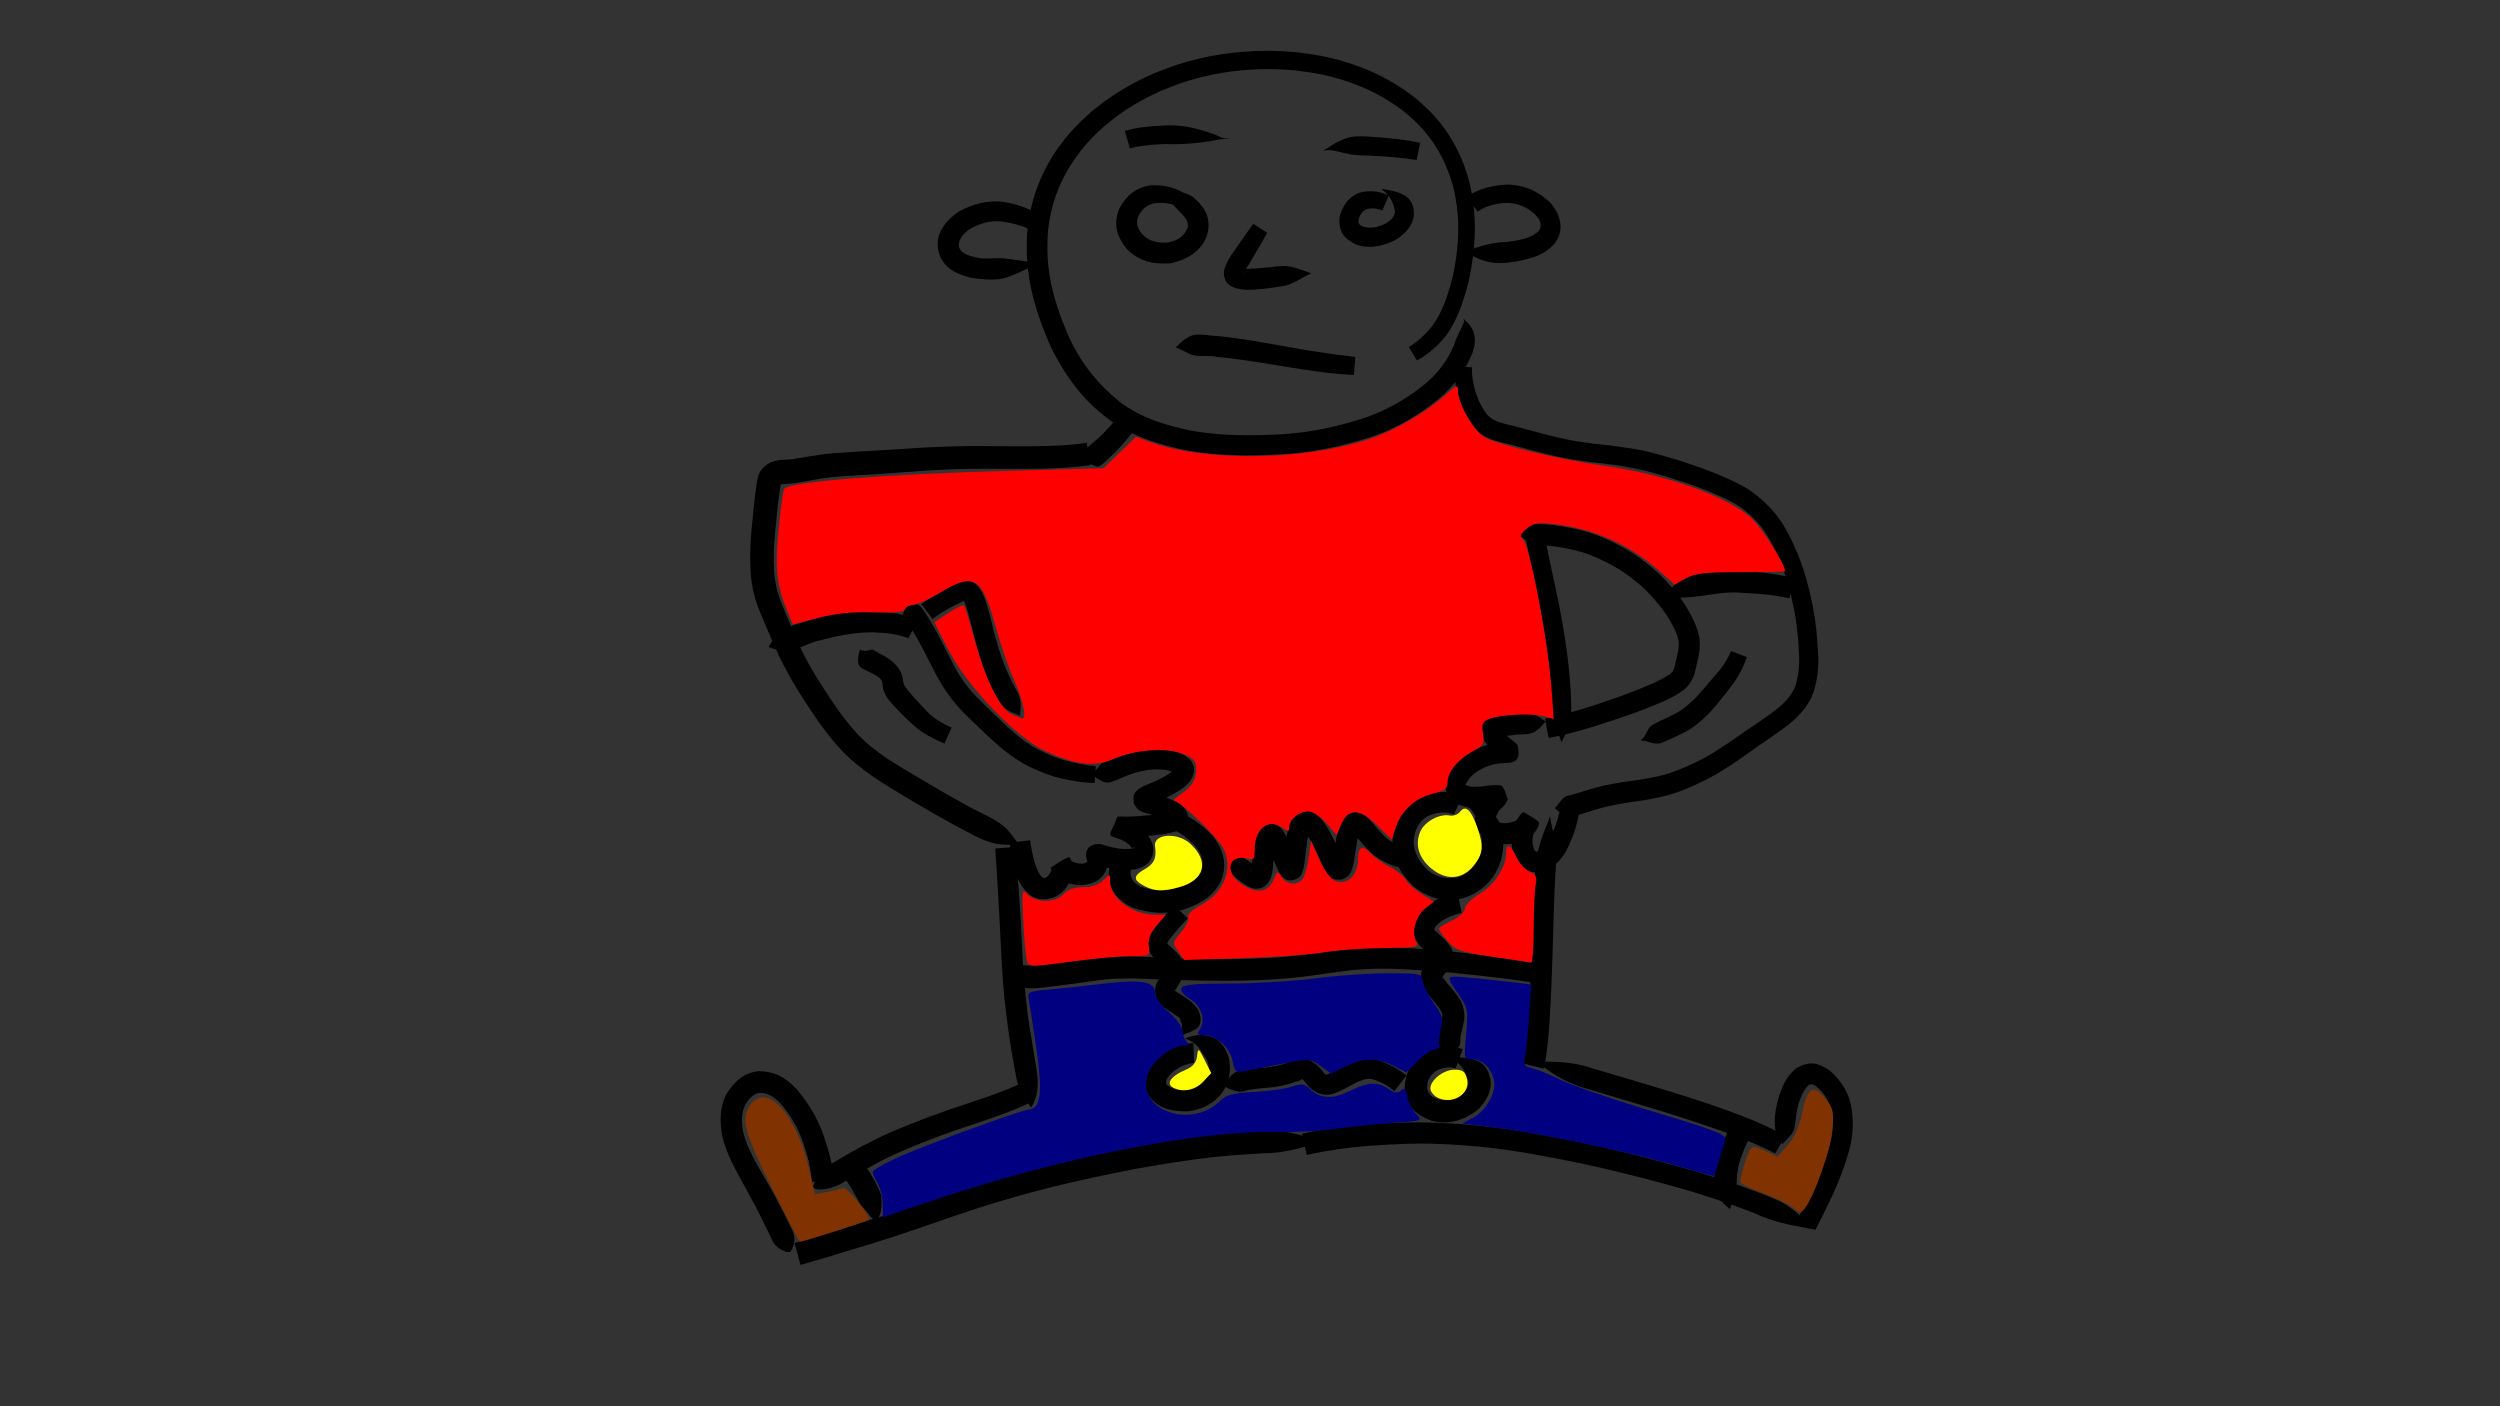 <?xml version="1.0" encoding="UTF-8" standalone="no"?>
<!-- Created with Inkscape (http://www.inkscape.org/) -->

<svg
   xmlns:dc="http://purl.org/dc/elements/1.1/"
   xmlns:cc="http://creativecommons.org/ns#"
   xmlns:rdf="http://www.w3.org/1999/02/22-rdf-syntax-ns#"
   xmlns:svg="http://www.w3.org/2000/svg"
   xmlns="http://www.w3.org/2000/svg"
   xmlns:sodipodi="http://sodipodi.sourceforge.net/DTD/sodipodi-0.dtd"
   xmlns:inkscape="http://www.inkscape.org/namespaces/inkscape"
   width="1920"
   height="1080"
   viewBox="0 0 508 285.75"
   version="1.1"
   id="svg8"
   inkscape:version="0.92.2 2405546, 2018-03-11"
   sodipodi:docname="pull_apart-2.svg">
  <rect x="0" y="0" width="508" height="285.75" fill="#333333" stroke="none"/>
  <defs
     id="defs2" />
  <sodipodi:namedview
     id="base"
     pagecolor="#ffffff"
     bordercolor="#666666"
     borderopacity="1.0"
     inkscape:pageopacity="0.0"
     inkscape:pageshadow="2"
     inkscape:zoom="0.37871094"
     inkscape:cx="1005.9729"
     inkscape:cy="520.65739"
     inkscape:document-units="mm"
     inkscape:current-layer="layer1"
     showgrid="false"
     units="px"
     inkscape:window-width="1348"
     inkscape:window-height="730"
     inkscape:window-x="5"
     inkscape:window-y="25"
     inkscape:window-maximized="0" />
  <g
     inkscape:label="Layer 1"
     inkscape:groupmode="layer"
     id="layer1"
     transform="translate(0,-11.25)">
    <path
       id="path217"
       transform="matrix(0.265,0,0,0.265,0,11.25)"
       style="fill:#000000;stroke-width:5.435;stroke-linejoin:miter;stroke-miterlimit:4;stroke-dasharray:none"
       d="m 971.715,38.973 c -23.397,-0.026 -46.709,3.442 -69.086,10.645 -5.748,1.85 -11.325,4.193 -16.988,6.289 -25.335,10.978 -48.614,26.475 -66.613,47.602 -3.201,3.757 -6.02,7.823 -9.029,11.734 -12.923,19.201 -20.738,41.055 -22.398,64.172 -0.315,4.395 -0.188,8.81 -0.283,13.215 0.438,25.857 8.175,50.327 18.586,73.723 8.511,17.194 19.349,33.349 33.549,46.383 2.71,2.488 5.637,4.728 8.455,7.092 18.314,14.244 40.077,21.02 62.447,25.637 24.091,4.246 48.588,4.238 72.922,2.836 23.524,-1.326 46.489,-6.257 68.832,-13.527 18.995,-6.383 35.998,-16.643 51.469,-29.205 11.421,-9.695 20.048,-21.558 25.652,-35.385 3.168,-8.824 2.047,-18.294 -5.594,-24.262 -0.386,-0.476 -0.772,-0.952 -1.158,-1.428 l -0.355,0.229 c 0.242,0.497 0.484,0.994 0.727,1.49 -2.215,6.266 -6.092,11.693 -7.803,18.162 -4.716,11.371 -11.899,21.173 -21.303,29.195 -13.878,11.497 -29.352,20.614 -46.447,26.535 -21.032,6.963 -42.678,11.64 -64.855,12.92 -23.019,1.189 -46.172,1.336 -68.949,-2.787 -19.817,-4.077 -39.213,-9.971 -55.467,-22.555 -16.644,-13.756 -28.337,-28.166 -37.682,-47.795 -9.577,-21.237 -16.665,-43.445 -17.197,-66.963 0.059,-3.898 -0.061,-7.804 0.178,-11.695 1.247,-20.336 7.788,-39.703 18.99,-56.711 2.622,-3.565 5.057,-7.275 7.865,-10.695 16.144,-19.661 37.416,-34.16 60.555,-44.369 5.257,-2.008 10.431,-4.246 15.771,-6.021 27.857,-9.26 57.378,-12.165 86.557,-9.471 5.623,0.82 11.285,1.403 16.867,2.461 24.937,4.728 48.634,14.594 68.473,30.566 3.208,2.97 6.588,5.763 9.623,8.91 13.914,14.429 23.066,32.438 27.33,51.951 0.62,3.707 1.41,7.388 1.857,11.119 2.094,17.443 0.608,35.149 -3.092,52.262 -3.46,13.63 -7.475,27.356 -15.979,38.812 -5.055,6.346 -10.884,11.821 -17.867,16.033 l 6.211,10.316 c 8.469,-4.503 15.444,-10.853 21.627,-18.092 9.736,-12.968 14.54,-28.44 18.387,-43.967 3,-14.509 4.781,-29.375 4.322,-44.217 -0.329,-10.636 -1.12,-13.74 -2.709,-24.289 -4.529,-21.933 -14.469,-42.162 -29.822,-58.572 -3.342,-3.572 -7.083,-6.75 -10.625,-10.125 -21.457,-17.781 -47.225,-28.881 -74.477,-34.252 -5.979,-1.178 -12.052,-1.816 -18.078,-2.725 -7.786,-0.777 -15.596,-1.173 -23.395,-1.182 z" />
    <path
       style="fill:#000000;stroke-width:1.438;stroke-linejoin:miter;stroke-miterlimit:4;stroke-dasharray:none"
       id="path219"
       d="m 298.051,51.23 c 2.468,-1.695 5.299,-2.328 8.24,-2.48 3.5,0.064 6.189,1.333 8.725,3.662 1.63,1.891 2.692,4.362 1.725,6.844 -0.193,0.495 -0.518,0.929 -0.777,1.393 -2.313,2.743 -5.755,3.429 -9.137,3.907 -3.23,0.447 -5.479,-0.054 -8.254,-1.683 -0.235,-0.16 -0.47,-0.32 -0.705,-0.48 0,0 0.016,-0.111 0.016,-0.111 v 0 c 0.259,-0.09 0.518,-0.18 0.778,-0.27 2.46,-0.885 4.957,-1.553 7.586,-1.607 2.15,-0.297 4.463,-0.599 6.21,-2.002 0.986,-1.008 0.654,-2.139 -0.165,-3.198 -1.563,-1.679 -3.552,-2.614 -5.862,-2.73 -2.204,0.039 -4.335,0.504 -6.182,1.771 0,0 -2.196,-3.017 -2.196,-3.017 z"
       inkscape:connector-curvature="0" />
    <path
       style="fill:#000000;stroke-width:1.438;stroke-linejoin:miter;stroke-miterlimit:4;stroke-dasharray:none"
       id="path221"
       d="m 209.278,57.873 c -1.884,-0.863 -3.849,-1.393 -5.899,-1.641 -2.328,-0.19 -4.471,0.456 -6.447,1.638 -1.2,0.889 -2.348,2.092 -2.046,3.684 0.571,1.312 2.08,1.658 3.338,1.986 1.776,0.457 3.602,0.099 5.394,0.172 0.34,0.014 2.675,0.332 3.011,0.377 1.317,0.163 2.616,0.422 3.911,0.705 0,0 0.015,0.111 0.015,0.111 v 0 c -1.177,0.616 -2.357,1.227 -3.574,1.763 -0.791,0.327 -2.226,0.959 -3.058,1.139 -2.215,0.48 -4.585,0.188 -6.79,-0.146 -3.35,-0.894 -5.86,-2.254 -6.568,-5.925 0.001,-0.505 -0.059,-1.014 0.003,-1.515 0.325,-2.618 2.212,-4.604 4.304,-6.011 2.828,-1.525 5.845,-2.342 9.083,-1.923 2.431,0.403 4.772,1.14 6.898,2.416 0,0 -1.575,3.168 -1.575,3.168 z"
       inkscape:connector-curvature="0" />
    <path
       style="fill:#000000;stroke-width:1.438;stroke-linejoin:miter;stroke-miterlimit:4;stroke-dasharray:none"
       id="path253"
       d="m 230.667,98.494 c -1.101,1.298 -2.162,2.632 -3.318,3.882 -0.722,0.804 -1.504,1.55 -2.313,2.265 -0.63,0.508 -1.135,1.274 -1.965,1.406 -0.712,-0.011 -1.31,-0.513 -1.99,-0.608 0,0 -0.104,-0.041 -0.104,-0.041 v 0 c -0.375,-0.703 -0.614,-1.418 -0.613,-2.229 0.248,-0.859 1.055,-1.325 1.688,-1.911 0.704,-0.62 1.424,-1.224 2.089,-1.888 1.123,-1.18 2.219,-2.386 3.257,-3.642 0,0 3.269,2.766 3.269,2.766 z"
       inkscape:connector-curvature="0" />
    <path
       style="fill:#000000;stroke-width:1.438;stroke-linejoin:miter;stroke-miterlimit:4;stroke-dasharray:none"
       id="path277"
       d="m 221.587,105.749 c -2.942,0.463 -5.92,0.597 -8.891,0.708 -4.269,0.099 -8.539,0.036 -12.808,0.042 -4.071,-0.041 -8.14,0.15 -12.201,0.412 -3.296,0.223 -6.59,0.483 -9.886,0.713 -2.64,0.158 -5.281,0.281 -7.916,0.509 -1.633,0.13 -3.25,0.385 -4.859,0.68 -1.016,0.191 -2.025,0.416 -3.051,0.545 -0.82,0.108 -1.645,0.184 -2.47,0.226 -0.338,0.007 -0.678,0.053 -0.999,0.142 0.004,0.015 0.04,0.011 -0.011,0.074 0.264,-0.323 0.119,0.021 0.083,0.269 -0.125,0.845 -0.244,1.69 -0.359,2.536 -0.147,1.068 -0.25,2.142 -0.353,3.216 -0.111,1.216 -0.242,2.431 -0.363,3.646 -0.115,1.229 -0.209,2.46 -0.252,3.694 -0.049,1.347 -0.033,2.694 0.036,4.04 0.064,1.33 0.314,2.636 0.607,3.932 0.38,1.44 0.968,2.811 1.515,4.192 0.809,1.932 1.601,3.871 2.441,5.79 0.901,2.089 1.938,4.117 3.08,6.083 1.243,2.154 2.607,4.234 3.984,6.304 1.508,2.292 3.167,4.472 4.982,6.528 1.835,2.065 4.02,3.746 6.292,5.295 2.484,1.636 5.064,3.122 7.617,4.645 2.773,1.66 5.583,3.256 8.418,4.809 2.521,1.498 5.368,2.464 7.671,4.297 1.486,1.187 2.303,2.983 3.684,4.241 0,0 -0.06,0.094 -0.06,0.094 v 0 c -1.681,-0.693 -3.596,-0.378 -5.367,-0.755 -2.94,-0.698 -5.516,-2.393 -8.193,-3.743 -2.883,-1.581 -5.745,-3.202 -8.57,-4.885 -2.65,-1.576 -5.295,-3.162 -7.862,-4.87 -2.55,-1.8 -5.019,-3.725 -7.099,-6.071 -1.949,-2.213 -3.745,-4.551 -5.353,-7.025 -1.443,-2.158 -2.87,-4.329 -4.17,-6.577 -1.184,-2.126 -2.356,-4.261 -3.299,-6.508 -0.857,-1.947 -1.737,-3.885 -2.544,-5.853 -0.685,-1.59 -1.344,-3.198 -1.778,-4.877 -0.399,-1.573 -0.67,-3.176 -0.756,-4.8 -0.076,-1.482 -0.115,-2.966 -0.069,-4.45 0.045,-1.338 0.101,-2.674 0.246,-4.006 0.119,-1.209 0.249,-2.416 0.357,-3.626 0.107,-1.135 0.213,-2.271 0.364,-3.401 0.114,-0.869 0.231,-1.738 0.353,-2.606 0.152,-1.016 0.369,-2.017 1.07,-2.813 0.597,-0.646 1.273,-1.205 2.123,-1.483 0.749,-0.229 1.51,-0.383 2.298,-0.391 0.667,-0.03 1.335,-0.053 1.997,-0.151 0.971,-0.166 1.945,-0.311 2.913,-0.495 1.761,-0.302 3.533,-0.543 5.314,-0.689 2.67,-0.208 5.343,-0.358 8.017,-0.497 3.307,-0.173 6.608,-0.441 9.913,-0.633 4.158,-0.201 8.318,-0.36 12.482,-0.318 4.21,0.035 8.422,0.089 12.632,-0.012 2.77,-0.089 5.548,-0.214 8.288,-0.656 0,0 0.763,4.528 0.763,4.528 z"
       inkscape:connector-curvature="0" />
    <path
       style="fill:#000000;stroke-width:1.438;stroke-linejoin:miter;stroke-miterlimit:4;stroke-dasharray:none"
       id="path279"
       d="m 209.326,181.989 c 0.226,1.773 0.593,3.521 1.142,5.222 0.354,0.858 0.692,1.906 1.523,2.425 0.314,0.135 0.533,-0.068 0.785,-0.238 0.486,-0.411 0.798,-0.966 0.939,-1.582 -0.019,-0.651 -0.08,0.964 0.395,0.835 1.313,-0.357 2.486,-1.106 3.729,-1.659 -0.301,-1.185 -0.171,-0.643 0.94,-0.354 0.668,0.108 1.538,0.261 2.086,-0.249 0.113,-0.156 0.072,-0.296 -0.033,-0.435 -0.647,-2.19 0.876,-3.529 3.086,-3.121 1.266,0.459 2.575,0.735 3.908,0.905 0.129,0.058 3.108,0.112 2.738,-0.378 -0.715,0.466 -0.365,0.278 -1.158,-0.489 -0.805,-0.708 -1.793,-1.115 -2.802,-1.432 -1.797,-0.514 -0.883,-0.592 0.444,-4.252 0.021,-0.058 1.577,0.008 1.661,0.008 1.76,-0.007 3.513,-0.157 5.263,-0.33 1.311,-0.251 2.805,-0.156 4.025,-0.771 -0.688,0.224 -0.759,1.008 -0.673,1.681 0.01,0.077 0.099,0.148 0.072,0.22 -0.016,0.045 -0.088,-0.037 -0.132,-0.056 -1.002,-0.539 -2.107,-0.838 -3.197,-1.137 -0.99,-0.304 -2.261,-0.452 -2.997,-1.273 -0.261,-0.291 -0.445,-0.642 -0.667,-0.963 -0.011,-0.54 -0.162,-1.096 -0.032,-1.621 0.368,-1.489 2.319,-2.075 3.535,-2.596 1.479,-0.63 2.936,-1.312 4.226,-2.281 1.071,-0.887 0.392,-1.111 0.468,-0.083 -0.005,0.036 0.02,0.1 -0.015,0.108 -0.259,0.056 -1.064,-0.288 -1.298,-0.327 -0.728,-0.121 -0.899,-0.113 -1.653,-0.162 -1.809,-0.106 -3.577,0.276 -5.305,0.765 -1.297,0.406 -2.518,1.006 -3.775,1.513 -1.738,0.691 -2.238,0.384 -3.762,-0.55 -0.689,-0.498 -0.35,-0.282 -1.011,-0.659 0,0 -0.006,-0.112 -0.006,-0.112 v 0 c 0.602,-0.439 0.305,-0.187 0.877,-0.768 0.359,-0.379 0.813,-1.067 1.158,-1.381 0.299,-0.272 0.849,-0.248 1.179,-0.465 1.403,-0.548 2.771,-1.196 4.233,-1.581 2.197,-0.595 4.45,-0.941 6.734,-0.806 2.242,0.204 4.547,0.516 6.086,2.335 0.172,0.378 0.418,0.731 0.515,1.135 0.426,1.775 -0.796,3.237 -2.07,4.262 -1.533,1.098 -3.188,1.988 -4.927,2.719 -0.483,0.231 -0.973,0.538 -1.468,0.74 -0.23,0.093 0.272,-0.439 0.289,-0.687 0.028,-0.4 -0.101,-0.796 -0.152,-1.193 -0.395,-0.448 -0.58,-0.698 -0.632,-0.625 -0.073,0.103 1.52,0.562 1.577,0.573 1.561,0.438 3.142,0.891 4.528,1.76 2.179,1.699 2.522,3.883 -0.117,5.375 -1.671,0.635 -3.432,0.868 -5.206,1.04 -1.868,0.185 -3.739,0.346 -5.617,0.384 -1.57,0.035 0.098,-5.3e-4 -1.212,0.023 -0.106,0.002 -0.322,0.113 -0.317,0.007 0.182,-4.557 -0.57,-4.409 0.728,-3.948 1.619,0.583 3.174,1.35 4.437,2.545 1.84,1.991 2.833,4.052 1.011,6.49 -0.305,0.243 -0.583,0.525 -0.915,0.73 -1.542,0.953 -3.483,0.872 -5.212,0.743 -1.491,-0.192 -2.971,-0.46 -4.402,-0.932 0.635,-0.011 0.99,0.008 1.664,-0.721 0.336,-0.364 0.353,-0.928 0.48,-1.407 0.02,-0.076 -0.056,-0.308 -0.047,-0.23 0.031,0.272 0.145,0.532 0.149,0.809 0.102,1.855 -0.423,3.45 -1.972,4.593 -1.734,1 -3.577,1.274 -5.537,0.777 -1.851,-0.525 -3.562,-1.271 -4.14,-3.275 1.221,-0.714 2.323,-1.691 3.664,-2.141 0.288,-0.097 0.399,0.463 0.547,0.728 0.498,0.891 0.408,1.94 0.196,2.892 -0.566,1.745 -1.496,3.268 -3.108,4.238 -1.918,0.923 -3.875,1.037 -5.657,-0.292 -1.358,-1.258 -2.285,-2.763 -2.78,-4.56 -0.547,-1.939 -0.929,-3.918 -1.167,-5.919 0,0 4.156,-0.541 4.156,-0.541 z"
       inkscape:connector-curvature="0" />
    <path
       style="fill:#000000;stroke-width:1.438;stroke-linejoin:miter;stroke-miterlimit:4;stroke-dasharray:none"
       id="path281"
       d="m 222.429,170.372 c -2.325,-0.067 -4.614,-0.464 -6.878,-0.97 -2.246,-0.521 -4.382,-1.383 -6.448,-2.392 -1.804,-0.902 -3.471,-2.039 -5.051,-3.286 -1.5,-1.19 -2.88,-2.518 -4.279,-3.823 -1.393,-1.312 -2.768,-2.639 -4.126,-3.986 -1.481,-1.527 -2.778,-3.21 -3.931,-4.994 -1.096,-1.744 -2.035,-3.579 -2.97,-5.413 -0.804,-1.639 -1.655,-3.253 -2.553,-4.842 -0.701,-1.183 -1.445,-2.343 -2.216,-3.482 -0.048,-0.081 -0.445,-0.728 -0.458,-0.858 -0.06,-0.611 0.433,-1.406 0.778,-1.859 0.11,-0.059 0.22,-0.118 0.33,-0.177 0,0 0.097,0.055 0.097,0.055 v 0 c 0.082,-0.008 0.163,-0.017 0.245,-0.025 1.014,-0.439 1.709,-0.463 2.375,0.52 0.877,1.228 1.679,2.505 2.42,3.821 0.918,1.641 1.793,3.305 2.62,4.993 0.866,1.7 1.695,3.423 2.721,5.035 1.037,1.539 2.149,3.025 3.48,4.326 1.3,1.346 2.665,2.629 4.011,3.929 1.279,1.25 2.587,2.47 3.953,3.625 1.368,1.085 2.764,2.137 4.325,2.935 1.778,0.932 3.622,1.735 5.561,2.272 2.044,0.544 4.119,0.961 6.225,1.178 0,0 -0.23,3.419 -0.23,3.419 z"
       inkscape:connector-curvature="0" />
    <path
       style="fill:#000000;stroke-width:1.438;stroke-linejoin:miter;stroke-miterlimit:4;stroke-dasharray:none"
       id="path283"
       d="m 239.642,176.327 c 2.574,1.061 4.789,2.664 6.688,4.679 1.635,2.006 2.724,4.47 2.372,7.109 -0.071,0.53 -0.244,1.041 -0.366,1.561 -1.368,3.517 -4.413,5.256 -7.817,6.402 -3.499,1.031 -7.004,0.791 -10.402,-0.417 -2.365,-1.085 -4.334,-2.943 -4.76,-5.617 -0.076,-0.478 -0.043,-0.968 -0.064,-1.451 0.297,-2.637 1.923,-4.166 4.517,-4.442 0.181,-0.035 0.361,-0.071 0.542,-0.106 0,0 0.053,0.099 0.053,0.099 v 0 c -0.111,0.12 -0.223,0.241 -0.334,0.361 -0.371,1.327 -0.283,2.596 -0.345,3.95 -0.008,1.403 0.692,2.294 1.96,2.913 2.39,0.909 4.884,0.984 7.366,0.338 1.925,-0.645 3.908,-1.419 4.979,-3.264 0.692,-1.69 0.3,-3.258 -0.742,-4.736 -1.403,-1.724 -3.107,-3.088 -5.131,-4.031 0,0 1.488,-3.347 1.488,-3.347 z"
       inkscape:connector-curvature="0" />
    <path
       style="fill:#000000;stroke-width:1.438;stroke-linejoin:miter;stroke-miterlimit:4;stroke-dasharray:none"
       id="path285"
       d="m 299.104,85.885 c -0.072,1.755 0.271,3.473 0.768,5.145 0.467,1.517 1.19,2.917 2.103,4.208 0.642,0.85 1.504,1.366 2.479,1.743 1.119,0.368 2.271,0.624 3.413,0.907 1.363,0.325 2.709,0.717 4.061,1.085 1.733,0.483 3.483,0.894 5.235,1.299 2.246,0.529 4.531,0.857 6.818,1.147 2.981,0.296 5.945,0.691 8.897,1.202 3.573,0.694 7.05,1.771 10.499,2.915 3.41,1.134 6.762,2.433 9.967,4.061 2.929,1.459 5.334,3.596 7.436,6.067 2.055,2.567 3.442,5.551 4.684,8.571 1.305,3.294 2.209,6.725 2.895,10.195 0.614,3.112 0.902,6.272 1.073,9.435 0.197,2.744 -0.105,5.426 -0.929,8.042 -0.911,2.629 -2.758,4.622 -4.83,6.395 -2.095,1.643 -4.321,3.108 -6.507,4.625 -2.264,1.638 -4.553,3.24 -6.924,4.721 -2.566,1.632 -5.306,2.949 -8.115,4.101 -2.722,1.114 -5.596,1.709 -8.488,2.169 -2.334,0.303 -4.657,0.672 -6.954,1.186 -1.832,0.425 -3.608,1.051 -5.415,1.568 -2.033,0.625 -2.601,0.705 -4.416,-0.428 -0.631,-0.49 -0.339,-0.248 -0.882,-0.723 0,0 -3e-5,-0.112 -3e-5,-0.112 v 0 c 0.457,-0.473 0.23,-0.213 0.671,-0.787 0.379,-0.456 0.86,-1.15 1.367,-1.466 0.583,-0.364 1.427,-0.307 2.04,-0.6 1.892,-0.582 3.779,-1.194 5.71,-1.639 2.386,-0.522 4.796,-0.891 7.22,-1.192 2.581,-0.402 5.153,-0.893 7.6,-1.841 2.603,-1.015 5.139,-2.192 7.522,-3.658 2.315,-1.448 4.568,-2.985 6.794,-4.566 2.078,-1.445 4.224,-2.797 6.217,-4.361 1.526,-1.294 2.938,-2.677 3.668,-4.59 0.716,-2.153 0.913,-4.376 0.771,-6.641 -0.147,-2.973 -0.401,-5.944 -0.97,-8.871 -0.672,-3.223 -1.473,-6.422 -2.709,-9.483 -1.091,-2.645 -2.292,-5.267 -4.073,-7.53 -1.749,-2.084 -3.756,-3.88 -6.205,-5.117 -3.046,-1.52 -6.205,-2.779 -9.446,-3.826 -3.282,-1.086 -6.586,-2.131 -9.978,-2.821 -2.864,-0.57 -5.757,-0.947 -8.661,-1.246 -2.415,-0.298 -4.827,-0.636 -7.201,-1.183 -1.801,-0.408 -3.591,-0.863 -5.377,-1.331 -1.328,-0.355 -2.655,-0.714 -3.982,-1.071 -1.317,-0.325 -2.646,-0.621 -3.925,-1.076 -1.651,-0.685 -3.103,-1.641 -4.135,-3.138 -1.124,-1.645 -2.003,-3.437 -2.55,-5.359 -0.551,-2.077 -0.898,-4.192 -0.749,-6.35 0,0 3.51,0.217 3.51,0.217 z"
       inkscape:connector-curvature="0" />
    <path
       style="fill:#000000;stroke-width:1.438;stroke-linejoin:miter;stroke-miterlimit:4;stroke-dasharray:none"
       id="path287"
       d="m 320.83,176.687 c -0.451,2.534 -1.312,4.949 -2.466,7.242 -1.106,2.094 -2.676,3.656 -4.906,4.454 -2.749,0.531 -4.38,-0.686 -5.669,-2.999 -0.89,-2.103 -0.737,-4.295 -0.104,-6.434 0.108,-0.377 1.424,-2.966 2.048,-2.599 3.587,2.108 3.349,1.819 2.383,3.718 -1.258,1.595 -3.124,2.227 -5.04,2.634 -2.394,0.33 -4.238,-0.176 -6.054,-1.753 -1.648,-1.894 -1.511,-4.095 -0.586,-6.274 0.471,-1.047 1.315,-1.813 2.044,-2.667 0.051,-0.059 0.173,-0.261 0.131,-0.195 -0.116,0.183 -0.236,0.364 -0.353,0.547 1.474,4.327 -0.132,1.649 1.562,2.749 0.016,0.011 -0.125,0.011 -0.816,0.09 -1.342,0.153 -0.159,0.036 -1.609,0.17 -2.059,0.228 -4.006,-0.044 -5.822,-1.039 -2.213,-1.754 -2.192,-3.756 -1.134,-6.166 1.222,-2.156 3.209,-3.554 5.367,-4.656 1.882,-0.871 3.915,-1.219 5.965,-1.365 0.158,-0.012 0.317,-0.013 0.473,-0.036 0.478,-0.07 -1.049,0.283 -1.259,0.718 -0.309,0.641 -0.135,1.418 -0.161,2.129 -0.005,0.15 0.411,0.436 -0.201,-0.078 -1.122,-0.88 -2.128,-1.879 -2.983,-3.019 -0.92,-1.296 -1.178,-2.873 0.029,-4.128 0.233,-0.242 0.566,-0.362 0.848,-0.542 1.412,-0.51 2.939,-0.537 4.421,-0.661 1.394,0.073 2.919,-0.563 4.306,-0.271 0.269,0.057 0.508,0.213 0.761,0.32 0.763,0.26 1.314,0.862 2.004,1.235 0,0 0.014,0.111 0.014,0.111 v 0 c -0.585,0.533 -0.986,1.252 -1.687,1.672 -0.227,0.159 -0.428,0.366 -0.681,0.478 -1.319,0.587 -2.976,0.275 -4.355,0.583 -0.967,0.09 -1.981,0.196 -2.923,0.295 0.523,-0.493 0.863,-1.193 0.493,-1.886 -0.056,-0.105 0.366,1.077 0.157,0.322 0.616,0.886 1.391,1.628 2.255,2.273 0.227,0.186 1.058,0.83 1.11,1.069 0.548,2.547 -0.053,3.516 -2.434,3.571 -1.484,0.015 -2.942,0.298 -4.308,0.894 -1.344,0.657 -2.615,1.464 -3.441,2.749 -0.101,0.178 -0.167,0.377 -0.287,0.543 -0.037,0.051 -0.211,0.017 -0.222,0.061 -0.008,0.033 0.018,0.066 0.026,0.098 0.912,0.684 2.187,0.467 3.247,0.428 0.798,-0.081 3.787,-0.619 4.307,-0.005 0.612,0.723 0.739,1.745 1.109,2.617 -0.156,0.302 -0.286,0.619 -0.468,0.906 -0.432,0.679 -1.265,1.086 -1.587,1.858 -0.222,0.414 -0.487,0.887 -0.352,1.37 0.511,0.735 1.473,0.759 2.288,0.687 0.798,-0.122 1.547,-0.34 2.232,-0.774 -0.387,1.491 -0.362,0.958 2.905,2.606 0.458,0.231 0.881,-1.168 0.338,-0.106 -0.366,1.038 -0.492,2.123 -0.156,3.192 0.124,0.324 0.21,0.795 0.584,0.89 1.206,-0.176 1.911,-1.365 2.524,-2.294 1.04,-1.901 1.806,-3.928 2.249,-6.053 0,0 3.878,0.723 3.878,0.723 z"
       inkscape:connector-curvature="0" />
    <path
       style="fill:#000000;stroke-width:1.438;stroke-linejoin:miter;stroke-miterlimit:4;stroke-dasharray:none"
       id="path289"
       d="m 313.95,157.282 c 2.053,-0.398 4.072,-0.948 6.08,-1.526 2.754,-0.794 5.474,-1.699 8.177,-2.653 2.45,-0.855 4.865,-1.801 7.249,-2.826 1.39,-0.604 2.765,-1.248 3.994,-2.141 0.453,-0.356 0.663,-0.796 0.818,-1.332 0.183,-0.886 0.385,-1.768 0.586,-2.65 0.238,-0.897 0.334,-1.795 0.224,-2.716 -0.307,-1.499 -1.019,-2.856 -1.778,-4.168 -1.154,-1.948 -2.602,-3.692 -4.141,-5.344 -1.62,-1.734 -3.483,-3.191 -5.438,-4.523 -2.011,-1.332 -4.178,-2.389 -6.404,-3.305 -2.131,-0.855 -4.376,-1.334 -6.634,-1.7 -1.772,-0.285 -3.57,-0.332 -5.34,-0.617 -1.109,-0.46 -2.034,-1.273 -2.846,-2.142 0,0 0.007,-0.112 0.007,-0.112 v 0 c 0.912,-0.767 1.932,-1.46 3.092,-1.779 1.938,-0.065 3.867,0.148 5.78,0.445 2.576,0.431 5.134,0.995 7.564,1.978 2.495,1.034 4.926,2.221 7.178,3.722 2.212,1.513 4.324,3.172 6.172,5.123 1.764,1.901 3.42,3.902 4.727,6.151 1.018,1.834 2.013,3.724 2.31,5.829 0.133,1.388 0.069,2.755 -0.293,4.109 -0.228,1.004 -0.424,2.016 -0.701,3.008 -0.461,1.37 -1.174,2.59 -2.371,3.451 -1.488,1.095 -3.155,1.882 -4.854,2.596 -2.482,1.042 -5.002,1.99 -7.553,2.852 -2.791,0.939 -5.584,1.874 -8.421,2.665 -2.13,0.585 -4.27,1.142 -6.45,1.514 0,0 -0.733,-3.911 -0.733,-3.911 z"
       inkscape:connector-curvature="0" />
    <path
       style="fill:#000000;stroke-width:1.438;stroke-linejoin:miter;stroke-miterlimit:4;stroke-dasharray:none"
       id="path291"
       d="m 313.841,120.093 c 0.693,3.546 1.485,7.072 2.239,10.606 1.06,4.775 1.891,9.594 2.504,14.446 0.445,3.902 0.773,7.824 0.677,11.753 -0.302,1.833 -1.121,3.441 -1.907,5.086 0,0 -0.111,-0.012 -0.111,-0.012 v 0 c -0.436,-1.689 -1.518,-3.214 -1.781,-4.979 -0.287,-3.785 -0.331,-7.588 -0.809,-11.358 -0.582,-4.744 -1.352,-9.461 -2.369,-14.133 -0.747,-3.564 -1.516,-7.123 -2.227,-10.694 0,0 3.784,-0.715 3.784,-0.715 z"
       inkscape:connector-curvature="0" />
    <path
       style="fill:#000000;stroke-width:1.438;stroke-linejoin:miter;stroke-miterlimit:4;stroke-dasharray:none"
       id="path293"
       d="m 187.232,134.013 c 1.599,-1.2 3.312,-2.235 5.075,-3.174 1.105,-0.56 2.225,-1.1 3.405,-1.482 1.816,-0.429 2.956,0.738 3.789,2.174 0.891,1.798 1.385,3.759 1.871,5.696 0.629,2.657 1.346,5.286 2.243,7.865 0.742,2.212 1.813,4.285 2.877,6.353 0.97,1.506 1.001,2.974 0.815,4.697 0.002,0.158 0.004,0.316 0.006,0.475 0,0 -0.095,0.059 -0.095,0.059 v 0 c -0.14,-0.071 -0.281,-0.142 -0.421,-0.213 -1.807,-0.626 -3.007,-1.251 -3.95,-3.01 -1.301,-2.228 -2.389,-4.572 -3.224,-7.015 -0.881,-2.693 -1.615,-5.428 -2.247,-8.19 -0.422,-1.623 -0.805,-3.265 -1.447,-4.82 -0.409,-0.955 0.291,0.092 0.812,-0.346 -0.946,0.124 -1.789,0.8 -2.672,1.111 -1.594,0.824 -3.136,1.749 -4.578,2.82 0,0 -2.259,-3 -2.259,-3 z"
       inkscape:connector-curvature="0" />
    <path
       style="fill:#000000;stroke-width:1.438;stroke-linejoin:miter;stroke-miterlimit:4;stroke-dasharray:none"
       id="path295"
       d="m 206.298,183.338 c 0.252,2.905 0.477,5.812 0.709,8.718 0.297,4.032 0.507,8.07 0.704,12.108 0.161,4.355 0.591,8.689 1.097,13.016 0.567,4.138 1.352,8.24 1.971,12.37 0.209,2.244 0.108,4.764 -1.226,6.677 0,0 -0.112,-0.004 -0.112,-0.004 v 0 c -1.307,-1.81 -2.51,-3.709 -2.919,-5.951 -0.791,-4.168 -1.504,-8.355 -2.006,-12.568 -0.562,-4.424 -0.9,-8.87 -1.088,-13.326 -0.203,-4.009 -0.401,-8.019 -0.652,-12.026 -0.174,-2.896 -0.331,-5.793 -0.542,-8.687 0,0 4.064,-0.327 4.064,-0.327 z"
       inkscape:connector-curvature="0" />
    <path
       style="fill:#000000;stroke-width:1.438;stroke-linejoin:miter;stroke-miterlimit:4;stroke-dasharray:none"
       id="path299"
       d="m 208.983,235.454 c -3.566,1.706 -7.331,2.944 -11.068,4.213 -5.098,1.633 -10.113,3.5 -15.015,5.65 -3.994,1.738 -7.756,3.941 -11.49,6.169 -1.329,0.838 -3.982,1.786 -5.6,1.371 -0.225,-0.058 -0.418,-0.205 -0.627,-0.307 0,0 -0.032,-0.107 -0.032,-0.107 v 0 c 0.702,-1.977 2.177,-3.692 3.939,-4.791 3.882,-2.38 7.892,-4.547 12.053,-6.403 5.035,-2.144 10.157,-4.054 15.366,-5.735 3.55,-1.199 7.128,-2.361 10.534,-3.937 0,0 1.94,3.876 1.94,3.876 z"
       inkscape:connector-curvature="0" />
    <path
       style="fill:#000000;stroke-width:1.438;stroke-linejoin:miter;stroke-miterlimit:4;stroke-dasharray:none"
       id="path301"
       d="m 164.928,251.398 c -0.113,-2.805 -0.883,-5.509 -1.793,-8.145 -1.029,-2.927 -2.582,-5.585 -4.639,-7.897 -1.185,-1.181 -2.552,-2.173 -4.284,-2.033 -1.311,0.309 -2.089,1.295 -2.756,2.391 -0.852,1.746 -0.789,3.598 -0.463,5.461 0.561,2.455 1.739,4.695 2.926,6.894 1.27,2.232 2.601,4.432 3.806,6.701 1.073,1.958 2.051,3.966 3.028,5.974 0.798,1.427 0.887,2.774 0.231,4.253 -0.277,0.437 -0.185,0.242 -0.316,0.564 0,0 -0.066,0.09 -0.066,0.09 v 0 c -0.465,0.04 -0.193,0.031 -0.818,-0.007 -1.528,-0.522 -2.552,-1.363 -3.122,-2.926 -0.94,-1.963 -1.925,-3.905 -2.893,-5.854 -1.194,-2.262 -2.421,-4.505 -3.66,-6.743 -1.408,-2.621 -2.775,-5.299 -3.394,-8.234 -0.468,-2.923 -0.483,-5.843 1.006,-8.506 1.517,-2.39 3.529,-4.21 6.471,-4.472 3.329,0.088 5.285,1.2 7.601,3.567 2.383,2.774 4.278,5.878 5.513,9.337 1.046,3.033 1.92,6.134 2.149,9.35 0,0 -4.53,0.235 -4.53,0.235 z"
       inkscape:connector-curvature="0" />
    <path
       style="fill:#000000;stroke-width:1.438;stroke-linejoin:miter;stroke-miterlimit:4;stroke-dasharray:none"
       id="path303"
       d="m 161.467,263.828 c 2.538,-0.688 5.037,-1.508 7.545,-2.296 3.442,-1.066 6.893,-2.105 10.334,-3.178 4.218,-1.316 8.395,-2.759 12.579,-4.182 5.376,-1.853 10.835,-3.447 16.313,-4.967 5.87,-1.569 11.801,-2.891 17.75,-4.121 5.504,-1.114 11.043,-2.058 16.608,-2.814 4.659,-0.643 9.349,-1.017 14.046,-1.205 3.806,-0.357 7.449,0.723 11.036,1.849 0.46,0.11 0.921,0.221 1.381,0.331 0,0 -0.003,0.112 -0.003,0.112 v 0 c -0.465,0.091 -0.93,0.181 -1.396,0.272 -3.544,0.934 -7.105,1.97 -10.8,1.963 -4.558,0.26 -9.117,0.55 -13.642,1.183 -5.463,0.77 -10.913,1.624 -16.316,2.747 -5.855,1.205 -11.701,2.471 -17.468,4.052 -5.396,1.463 -10.747,3.085 -16.025,4.935 -4.215,1.457 -8.426,2.927 -12.664,4.317 -3.443,1.084 -6.896,2.134 -10.352,3.175 -2.576,0.785 -5.151,1.573 -7.749,2.282 0,0 -1.179,-4.453 -1.179,-4.453 z"
       inkscape:connector-curvature="0" />
    <path
       style="fill:#000000;stroke-width:1.438;stroke-linejoin:miter;stroke-miterlimit:4;stroke-dasharray:none"
       id="path305"
       d="m 264.578,241.613 c 2.378,-0.539 4.777,-0.972 7.19,-1.316 4.028,-0.538 8.089,-0.74 12.146,-0.9 5.811,-0.235 11.617,0.092 17.397,0.667 6.78,0.738 13.489,1.987 20.157,3.392 6.683,1.397 13.296,3.094 19.878,4.902 5.561,1.518 11.022,3.353 16.422,5.361 0.565,0.231 3.66,1.476 4.25,1.801 2.097,1.153 3.952,2.907 5.696,4.523 0.328,0.307 0.656,0.614 0.984,0.92 0,0 -0.049,0.1 -0.049,0.1 v 0 c -0.446,-0.073 -0.891,-0.146 -1.337,-0.22 -3.826,-0.702 -7.514,-1.464 -11.048,-3.172 -5.247,-2.043 -10.605,-3.782 -16.023,-5.314 -6.49,-1.802 -13.022,-3.452 -19.615,-4.84 -6.528,-1.329 -13.081,-2.573 -19.715,-3.244 -5.59,-0.502 -11.199,-0.826 -16.812,-0.531 -3.906,0.181 -7.815,0.404 -11.69,0.953 -2.306,0.346 -4.606,0.725 -6.883,1.23 0,0 -0.949,-4.314 -0.949,-4.314 z"
       inkscape:connector-curvature="0" />
    <path
       style="fill:#000000;stroke-width:1.438;stroke-linejoin:miter;stroke-miterlimit:4;stroke-dasharray:none"
       id="path307"
       d="m 365.183,259.092 c 1.151,-2.039 2.193,-4.139 3.207,-6.249 1.419,-2.862 2.569,-5.835 3.393,-8.92 0.69,-2.535 0.773,-5.108 0.162,-7.655 -0.513,-1.729 -1.496,-3.175 -2.908,-4.28 -0.644,-0.428 -1.149,-0.607 -1.709,-0.075 -0.97,1.013 -1.44,2.344 -1.87,3.649 -0.518,1.728 -0.511,3.548 -0.937,5.292 -0.498,1.204 -1.544,1.938 -2.357,2.879 0,0 -0.106,-0.035 -0.106,-0.035 v 0 c -0.115,-1.122 -1.046,-2.002 -1.363,-3.081 -0.233,-2.145 0.137,-4.288 0.717,-6.355 0.731,-2.318 1.704,-4.587 3.749,-6.046 2.59,-1.365 4.171,-1.102 6.561,0.519 2.077,1.769 3.595,3.945 4.301,6.615 0.695,3.238 0.6,6.463 -0.271,9.674 -0.944,3.296 -2.132,6.511 -3.625,9.601 -1.038,2.194 -2.104,4.373 -3.234,6.521 0,0 -3.711,-2.054 -3.711,-2.054 z"
       inkscape:connector-curvature="0" />
    <path
       style="fill:#000000;stroke-width:1.438;stroke-linejoin:miter;stroke-miterlimit:4;stroke-dasharray:none"
       id="path309"
       d="m 360.725,245.646 c -2.701,-1.467 -5.577,-2.568 -8.434,-3.685 -4.703,-1.752 -9.481,-3.295 -14.268,-4.798 -5.184,-1.608 -10.406,-3.092 -15.595,-4.683 -3.481,-0.923 -6.607,-2.687 -9.402,-4.924 -0.239,-0.154 -0.477,-0.308 -0.716,-0.462 0,0 0.035,-0.106 0.035,-0.106 v 0 c 0.283,0.017 0.565,0.035 0.848,0.052 3.55,-0.184 7.095,0.152 10.47,1.327 5.223,1.535 10.448,3.065 15.652,4.663 4.889,1.522 9.774,3.067 14.546,4.931 3.037,1.196 6.053,2.466 8.878,4.113 0,0 -2.014,3.572 -2.014,3.572 z"
       inkscape:connector-curvature="0" />
    <path
       style="fill:#000000;stroke-width:1.438;stroke-linejoin:miter;stroke-miterlimit:4;stroke-dasharray:none"
       id="path311"
       d="m 309.344,227.337 c 0.769,-3.245 1.02,-6.58 1.283,-9.895 0.288,-4.826 0.516,-9.654 0.709,-14.485 0.161,-4.73 0.326,-9.46 0.605,-14.185 0.044,-3.713 1.174,-7.209 2.656,-10.573 0.098,-0.318 0.195,-0.637 0.293,-0.955 0,0 0.111,0.009 0.111,0.009 v 0 c 0.046,0.332 0.092,0.664 0.138,0.997 0.823,3.53 1.313,7.126 0.899,10.751 -0.245,4.7 -0.373,9.403 -0.497,14.107 -0.154,4.881 -0.301,9.764 -0.617,14.638 -0.223,3.567 -0.47,7.147 -1.198,10.653 0,0 -4.382,-1.061 -4.382,-1.061 z"
       inkscape:connector-curvature="0" />
    <path
       style="fill:#000000;stroke-width:1.438;stroke-linejoin:miter;stroke-miterlimit:4;stroke-dasharray:none"
       id="path313"
       d="m 295.425,176.753 c -1.818,-0.704 -3.61,-0.442 -5.337,0.347 -1.918,1.117 -2.641,2.923 -2.841,5.037 0.026,2.436 1.228,4.367 2.946,5.992 1.809,1.459 3.916,1.841 6.147,1.374 2.535,-0.892 3.723,-2.615 4.584,-5.057 0.614,-2.343 -0.179,-4.548 -0.845,-6.772 -0.43,-0.869 -0.96,-2.004 -1.859,-2.51 -0.297,-0.167 -0.661,-0.166 -0.992,-0.25 0,0 0.02,-0.11 0.02,-0.11 v 0 c 1.789,0.198 3.543,-0.053 5.119,1.075 0.44,0.356 0.937,0.652 1.321,1.068 2.236,2.423 2.061,6.043 1.331,9.01 -0.236,0.621 -0.417,1.265 -0.707,1.863 -1.446,2.987 -4.032,5.099 -7.205,5.998 -0.604,0.096 -1.203,0.242 -1.813,0.289 -3.049,0.238 -5.879,-0.917 -8.193,-2.844 -2.86,-2.897 -4.2,-5.497 -4.142,-9.654 0.083,-0.596 0.114,-1.202 0.25,-1.788 0.683,-2.944 2.614,-5.266 5.266,-6.647 3.114,-1.195 5.548,-1.411 8.686,-0.113 0,0 -1.737,3.691 -1.737,3.691 z"
       inkscape:connector-curvature="0" />
    <path
       style="fill:#000000;stroke-width:1.438;stroke-linejoin:miter;stroke-miterlimit:4;stroke-dasharray:none"
       id="path317"
       d="m 284.607,187.57 c -2.013,-0.415 -3.809,-1.345 -5.445,-2.56 -1.318,-1.062 -2.365,-2.397 -3.476,-3.661 -0.313,-0.333 -0.609,-0.693 -0.98,-0.966 -0.03,-0.022 -0.12,-0.081 -0.1,-0.05 0.122,0.187 0.46,0.213 0.615,0.256 1.438,-0.256 0.995,-0.504 0.645,1.04 -0.289,1.502 -0.47,3.022 -0.716,4.532 -0.24,1.099 -0.432,2.503 -1.411,3.237 -0.327,0.245 -0.72,0.385 -1.08,0.578 -0.506,-0.025 -1.031,0.061 -1.519,-0.076 -1.421,-0.398 -2.116,-2.176 -2.66,-3.368 -0.69,-1.545 -1.388,-3.083 -2.215,-4.56 -0.449,-0.507 -0.861,-1.8 -1.638,-1.95 0.558,0.695 1.57,-0.474 1.379,0.202 -0.39,1.467 -0.523,2.989 -0.701,4.493 -0.162,1.388 -0.268,2.781 -0.792,4.086 -0.221,0.278 -0.352,0.662 -0.662,0.834 -2.392,1.326 -3.524,-0.141 -4.393,-2.062 -0.577,-1.333 -1.087,-2.694 -1.705,-4.009 -0.442,-1.167 -1.384,-1.352 -0.013,-0.674 1.901,-0.027 1.612,-1.194 1.306,0.87 -0.228,1.607 -0.292,3.231 -0.528,4.836 -0.308,1.797 -1.411,3.314 -3.424,3.237 -0.371,-0.014 -0.72,-0.183 -1.079,-0.274 -1.364,-0.664 -2.578,-1.631 -3.658,-2.692 -0.464,-0.687 -0.345,-1.546 -0.702,-2.262 0,0 -0.021,-0.11 -0.021,-0.11 v 0 c 0.71,-0.992 1.892,-1.139 3.041,-0.898 0.989,0.521 1.87,1.203 2.781,1.848 -0.535,0.049 -1.327,0.288 -1.401,0.938 -0.019,0.163 0.608,-1.158 0.183,-0.458 0.273,-1.614 0.344,-3.25 0.564,-4.871 0.269,-1.508 0.558,-3.523 2.186,-4.216 0.438,-0.187 0.937,-0.171 1.406,-0.256 0.36,0.12 0.738,0.193 1.079,0.359 1.1,0.537 1.652,1.794 2.19,2.808 0.601,1.307 1.122,2.646 1.7,3.963 0.131,0.254 0.307,0.586 0.293,0.6 -0.047,0.048 -0.091,-0.106 -0.154,-0.131 -0.346,-0.141 -0.687,-0.393 -1.059,-0.364 -1.359,0.104 -1.355,0.349 -1.872,1.142 0.008,0.133 7.9e-4,0.159 0.082,-0.152 0.151,-0.578 0.224,-1.189 0.31,-1.779 0.04,-0.273 0.072,-0.546 0.109,-0.819 0.225,-1.863 0.379,-3.754 0.934,-5.555 0.924,-2.198 2.44,-3.444 4.854,-2.329 1.365,0.901 2.361,2.138 3.144,3.573 0.857,1.557 1.62,3.162 2.345,4.784 0.203,0.401 0.508,0.844 0.663,1.27 0.069,0.189 -0.364,-0.192 -0.563,-0.212 -0.354,-0.035 -0.711,0.044 -1.066,0.066 -1.25,0.855 -0.737,1.165 -0.458,-0.361 0.278,-1.585 0.461,-3.185 0.767,-4.765 0.46,-2.029 1.083,-3.943 3.378,-4.418 0.368,0.036 0.745,0.021 1.104,0.108 1.172,0.283 1.99,1.307 2.764,2.144 0.909,1.05 1.768,2.155 2.821,3.068 1.095,0.853 2.306,1.481 3.679,1.758 0,0 -0.827,4.228 -0.827,4.228 z"
       inkscape:connector-curvature="0" />
    <path
       style="fill:#000000;stroke-width:1.438;stroke-linejoin:miter;stroke-miterlimit:4;stroke-dasharray:none"
       id="path321"
       d="m 241.362,197.862 c -1.291,1.333 -2.526,2.715 -3.652,4.191 -0.356,0.041 -0.695,1.709 -0.471,1.001 0.527,0.46 1.065,0.979 1.581,1.472 1.185,1.082 1.751,2.376 1.799,3.962 -0.125,1.391 -0.914,2.523 -1.634,3.668 -0.443,0.494 -0.219,1.089 -0.213,0.447 0.578,0.366 1.218,0.786 1.81,1.177 1.234,0.701 2.221,1.603 2.965,2.808 0.406,1 0.71,2.372 -0.031,3.326 -0.263,0.339 -1.029,0.713 -1.395,0.914 -0.65,0.267 -1.302,0.482 -1.931,0.795 0,0 -0.09,-0.066 -0.09,-0.066 v 0 c 0.101,-0.654 0.149,-1.302 0.071,-1.964 -0.038,-0.182 -0.051,-0.371 -0.114,-0.546 -0.058,-0.161 -0.433,-0.521 -0.143,-0.472 -0.062,-0.646 -1.1,-1.002 -1.501,-1.368 -1.266,-0.77 -2.57,-1.583 -3.323,-2.904 -0.635,-1.63 -0.441,-2.835 0.493,-4.294 0.342,-0.54 0.693,-1.078 1.028,-1.619 0.296,-0.176 -0.44,-0.838 -0.554,-0.975 -0.976,-0.934 -2.066,-1.788 -2.614,-3.065 -0.507,-1.918 -0.036,-3.182 1.17,-4.708 1.233,-1.557 2.649,-2.95 4.016,-4.388 0,0 2.731,2.608 2.731,2.608 z"
       inkscape:connector-curvature="0" />
    <path
       style="fill:#000000;stroke-width:1.438;stroke-linejoin:miter;stroke-miterlimit:4;stroke-dasharray:none"
       id="path323"
       d="m 242.621,227.239 c -1.775,0.154 -3.32,0.954 -4.642,2.109 -0.536,0.584 -1.548,1.694 -0.765,2.459 1.168,0.895 2.581,1.003 4,0.963 2.036,-0.263 3.468,-1.379 4.264,-3.235 0.506,-1.693 -0.124,-3.074 -1.215,-4.341 -0.69,-1.442 -1.9,-2.358 -3.38,-2.869 0,0 -0.004,-0.112 -0.004,-0.112 v 0 c 2.252,-0.844 4.074,-0.94 6.304,0.157 0.382,0.374 0.811,0.705 1.146,1.122 1.837,2.29 1.959,5.277 1.018,7.95 -0.268,0.51 -0.487,1.05 -0.805,1.531 -1.648,2.49 -4.357,3.789 -7.256,4.106 -3.347,0.032 -6.286,-0.594 -8.141,-3.647 -0.154,-0.47 -0.376,-0.922 -0.462,-1.409 -0.418,-2.379 1.002,-4.464 2.656,-5.994 2.126,-1.593 4.461,-2.688 7.16,-2.806 0,0 0.122,4.018 0.122,4.018 z"
       inkscape:connector-curvature="0" />
    <path
       style="fill:#000000;stroke-width:1.438;stroke-linejoin:miter;stroke-miterlimit:4;stroke-dasharray:none"
       id="path329"
       d="m 297.011,196.742 c -1.588,0.344 -3.087,0.978 -4.41,1.918 -0.368,0.354 -1.308,1.012 -1.102,1.654 0.328,0.124 0.591,0.508 0.852,0.75 0.972,0.766 1.8,1.631 2.458,2.677 0.871,1.627 0.425,3.212 -0.577,4.637 -0.34,0.546 -1.081,0.995 -1.162,1.652 0.261,-0.211 0.699,0.66 0.85,0.85 0.921,1.025 1.805,2.077 2.586,3.213 0.83,1.261 1.114,2.653 1.049,4.138 -0.151,1.162 -0.503,2.282 -0.73,3.429 -0.217,0.943 0.16,1.548 -0.44,2.344 -0.364,0.593 -0.7,1.2 -1.078,1.785 0,0 -0.104,0.041 -0.104,0.041 v 0 c -0.754,-0.191 -1.478,-0.426 -2.089,-0.934 -0.188,-0.174 -0.425,-0.308 -0.565,-0.522 -0.655,-1 -0.258,-2.516 -0.156,-3.597 0.192,-0.955 0.466,-1.89 0.661,-2.844 0.079,-0.502 -0.042,-0.948 -0.314,-1.382 -0.643,-1.072 -1.514,-1.97 -2.298,-2.936 -1.115,-1.425 -2.017,-2.954 -1.617,-4.836 0.393,-1.151 1.017,-2.121 1.857,-3.003 0.306,-0.361 0.114,0.085 0.353,0.191 -0.308,-0.745 -1.196,-1.139 -1.705,-1.719 -1.286,-1.236 -2.284,-2.617 -2.19,-4.494 0.351,-2 1.391,-3.539 3.066,-4.709 1.834,-1.16 3.803,-2.027 5.936,-2.477 0,0 0.868,4.171 0.868,4.171 z"
       inkscape:connector-curvature="0" />
    <path
       style="fill:#000000;stroke-width:1.438;stroke-linejoin:miter;stroke-miterlimit:4;stroke-dasharray:none"
       id="path331"
       d="m 295.789,228.332 c -1.527,-0.428 -2.921,-0.162 -4.227,0.69 -1.081,0.884 -1.667,2.059 -1.566,3.452 0.255,1.28 1.245,1.846 2.391,2.233 1.829,0.374 3.456,-0.241 4.898,-1.333 0.902,-0.825 1.418,-1.846 0.88,-3 -0.617,-1.926 -1.505,-3.011 -3.205,-4.147 0,0 0.031,-0.107 0.031,-0.107 v 0 c 2.144,-0.012 4.797,-0.055 6.493,1.539 0.371,0.349 0.579,0.837 0.869,1.256 0.156,0.488 0.376,0.959 0.467,1.463 0.483,2.679 -0.983,5.017 -2.92,6.704 -2.87,1.944 -5.697,2.789 -9.139,1.872 -3.333,-1.344 -4.907,-2.924 -5.349,-6.593 0.203,-3.261 1.265,-5.35 4.016,-7.213 2.664,-1.343 4.917,-1.689 7.79,-0.712 0,0 -1.43,3.894 -1.43,3.894 z"
       inkscape:connector-curvature="0" />
    <path
       style="fill:#000000;stroke-width:1.438;stroke-linejoin:miter;stroke-miterlimit:4;stroke-dasharray:none"
       id="path333"
       d="m 283.365,232.954 c -1.337,-1.076 -2.82,-1.94 -4.474,-2.407 -1.237,-0.264 -2.35,0.23 -3.446,0.745 -1.441,0.779 -2.857,1.595 -4.397,2.162 -1.866,0.615 -3.459,0.069 -4.876,-1.187 -0.443,-0.265 -1.165,-1.726 -1.686,-1.754 0.043,0.298 -1.03,0.474 -1.265,0.554 -1.511,0.586 -3.089,0.907 -4.69,1.12 -1.521,0.129 -3.039,0.236 -4.545,0.495 -0.684,0.029 -1.378,0.455 -2.066,0.421 -0.758,-0.037 -1.65,-0.45 -2.355,-0.707 -0.914,-0.429 -0.488,-0.186 -1.285,-0.719 0,0 0.002,-0.112 0.002,-0.112 v 0 c 0.667,-0.509 0.338,-0.234 0.985,-0.827 0.506,-0.48 1.087,-1.216 1.692,-1.562 0.681,-0.389 1.607,-0.333 2.332,-0.583 1.557,-0.261 3.126,-0.398 4.697,-0.54 1.323,-0.17 2.629,-0.441 3.879,-0.921 1.56,-0.541 3.122,-1.002 4.703,-0.221 0.971,0.617 1.739,1.399 2.431,2.316 0.276,0.307 0.14,0.477 0.671,0.346 1.439,-0.476 2.709,-1.317 4.064,-1.977 2.03,-0.927 4.101,-1.503 6.328,-0.898 2.098,0.669 3.988,1.75 5.747,3.073 0,0 -2.447,3.185 -2.447,3.185 z"
       inkscape:connector-curvature="0" />
    <path
       style="fill:#000000;stroke-width:1.438;stroke-linejoin:miter;stroke-miterlimit:4;stroke-dasharray:none"
       id="path339"
       d="m 311.914,210.958 c -2.093,-0.339 -4.196,-0.619 -6.3,-0.882 -3.024,-0.366 -6.05,-0.719 -9.081,-1.022 -3.689,-0.393 -7.391,-0.64 -11.095,-0.843 -3.47,-0.209 -6.943,-0.161 -10.405,0.127 -3.182,0.346 -6.34,0.875 -9.512,1.298 -3.439,0.448 -6.9,0.666 -10.363,0.803 -3.627,0.122 -7.257,0.111 -10.886,0.071 -3.449,-0.045 -6.897,-0.169 -10.343,-0.305 -2.617,-0.125 -5.234,-0.192 -7.851,-0.056 -2.044,0.139 -4.07,0.449 -6.097,0.737 -1.823,0.266 -3.655,0.465 -5.478,0.73 -1.241,0.16 -2.481,0.323 -3.729,0.422 -0.812,0.068 -1.619,0.034 -2.43,-0.018 -0.833,-0.071 -1.278,0.142 -1.839,-0.589 -0.376,-0.535 -0.688,-1.096 -0.933,-1.702 0,0 0.011,-0.111 0.011,-0.111 v 0 c 0.189,-0.653 0.482,-1.234 0.968,-1.724 0.662,-0.756 1.181,-0.478 2.095,-0.456 0.595,0.04 1.195,0.073 1.79,0.017 1.167,-0.078 2.328,-0.224 3.49,-0.363 1.81,-0.199 3.616,-0.439 5.422,-0.677 2.164,-0.306 4.329,-0.631 6.513,-0.76 2.752,-0.124 5.503,-0.049 8.253,0.099 3.402,0.147 6.803,0.314 10.208,0.347 3.554,0.039 7.109,0.047 10.661,-0.075 3.326,-0.134 6.653,-0.313 9.954,-0.757 3.247,-0.436 6.482,-0.967 9.742,-1.297 3.661,-0.289 7.33,-0.333 10.997,-0.087 3.783,0.209 7.562,0.496 11.327,0.93 3.064,0.372 6.127,0.753 9.178,1.229 2.163,0.336 4.323,0.695 6.462,1.162 0,0 -0.729,3.755 -0.729,3.755 z"
       inkscape:connector-curvature="0" />
    <path
       style="fill:#000000;stroke-width:1.438;stroke-linejoin:miter;stroke-miterlimit:4;stroke-dasharray:none"
       id="path341"
       d="m 184.598,140.924 c -2.27,-0.859 -4.673,-1.091 -7.077,-1.187 -3.637,-0.049 -7.209,0.655 -10.705,1.591 -1.948,0.344 -3.881,1.548 -5.8,1.916 -0.522,0.1 -1.849,0.056 -2.403,0.049 -0.859,0.009 -1.616,-0.219 -2.381,-0.573 0,0 -0.029,-0.108 -0.029,-0.108 v 0 c 0.41,-0.664 0.839,-1.312 1.417,-1.849 0.416,-0.401 1.339,-1.325 1.808,-1.612 1.84,-1.129 4.25,-1.506 6.251,-2.236 3.953,-0.983 7.979,-1.713 12.073,-1.547 2.977,0.189 5.991,0.563 8.645,2.033 0,0 -1.798,3.523 -1.798,3.523 z"
       inkscape:connector-curvature="0" />
    <path
       style="fill:#000000;stroke-width:1.438;stroke-linejoin:miter;stroke-miterlimit:4;stroke-dasharray:none"
       id="path343"
       d="m 363.619,132.82 c -3.197,-0.714 -6.467,-0.966 -9.732,-1.107 -3.849,-0.409 -7.595,0.81 -11.395,0.933 -1.633,0.073 -3.256,0.231 -4.841,0.634 0,0 -0.065,-0.091 -0.065,-0.091 v 0 c 1.071,-1.534 2.251,-2.926 3.89,-3.895 0.555,-0.312 1.074,-0.703 1.666,-0.936 0.627,-0.247 1.301,-0.356 1.962,-0.491 2.959,-0.6 6.005,-0.66 9.012,-0.587 3.573,0.214 7.166,0.546 10.614,1.566 0,0 -1.112,3.973 -1.112,3.973 z"
       inkscape:connector-curvature="0" />
    <path
       style="fill:#000000;stroke-width:1.438;stroke-linejoin:miter;stroke-miterlimit:4;stroke-dasharray:none"
       id="path345"
       d="m 175.26,247.471 c 1.601,2.016 2.913,4.224 3.812,6.635 0.036,1.485 0.268,3.337 -0.639,4.656 -0.161,0.234 -0.415,0.387 -0.622,0.58 0,0 -0.111,-0.014 -0.111,-0.014 v 0 c -1.014,-1.071 -1.872,-2.281 -2.899,-3.342 -1.012,-1.91 -2.008,-3.834 -3.331,-5.554 0,0 3.79,-2.96 3.79,-2.96 z"
       inkscape:connector-curvature="0" />
    <path
       style="fill:#000000;stroke-width:1.438;stroke-linejoin:miter;stroke-miterlimit:4;stroke-dasharray:none"
       id="path347"
       d="m 356.554,240.877 c -1.396,2.008 -2.37,4.227 -3.089,6.553 -0.422,1.469 -0.554,2.984 -0.602,4.504 -0.01,0.32 0.026,0.645 -0.026,0.961 -0.054,0.322 -0.193,0.623 -0.29,0.934 -0.268,1.028 -0.62,2.03 -0.98,3.028 0,0 -0.107,0.032 -0.107,0.032 v 0 c -0.924,-0.73 -1.767,-1.532 -2.342,-2.58 -0.193,-0.379 -0.455,-0.731 -0.58,-1.138 -0.675,-2.187 0.122,-4.963 0.576,-7.108 0.873,-2.741 2.044,-5.356 3.704,-7.721 0,0 3.736,2.535 3.736,2.535 z"
       inkscape:connector-curvature="0" />
    <path
       style="fill:#803300;stroke-width:14.351;stroke-linejoin:miter;stroke-miterlimit:4;stroke-dasharray:none"
       d="m 1374.726,925.958 c -3.266,-2.702 -13.664,-7.682 -23.105,-11.068 -9.441,-3.386 -17.159,-7.355 -17.151,-8.82 0.024,-4.26 5.078,-20.826 7.506,-24.601 1.796,-2.792 4.016,-2.598 11.593,1.016 l 9.371,4.469 7.757,-8.682 c 5.096,-5.704 8.831,-13.879 10.887,-23.834 4.267,-20.657 8.336,-23.57 17.581,-12.583 6.55,7.784 7.097,10.043 5.934,24.501 -1.204,14.965 -13.671,50.394 -21.218,60.296 -2.924,3.836 -3.756,3.773 -9.155,-0.692 z"
       id="path349"
       inkscape:connector-curvature="0"
       transform="matrix(0.265,0,0,0.265,0,11.25)" />
    <path
       style="fill:#803300;stroke-width:14.351;stroke-linejoin:miter;stroke-miterlimit:4;stroke-dasharray:none"
       d="M 591.704,910.475 C 570.469,867.727 567.951,857.928 575.451,847.221 c 12.474,-17.809 35.664,7.802 45.167,49.882 l 4.211,18.646 9.091,-1.705 c 5,-0.938 10.654,-2.305 12.564,-3.038 2.8,-1.075 19.917,19.642 19.917,24.106 0,1.042 -51.041,17.337 -53.103,16.953 -0.565,-0.105 -10.282,-18.82 -21.592,-41.588 z"
       id="path351"
       inkscape:connector-curvature="0"
       transform="matrix(0.265,0,0,0.265,0,11.25)" />
    <path
       style="fill:#000080;stroke-width:14.351;stroke-linejoin:miter;stroke-miterlimit:4;stroke-dasharray:none"
       d="m 676.868,923.678 c -0.051,-5.341 -1.792,-12.682 -3.867,-16.313 -2.076,-3.631 -3.816,-7.555 -3.867,-8.72 -0.051,-1.166 7.65,-5.743 17.114,-10.171 19.266,-9.016 94.842,-36.718 102.786,-37.676 9.089,-1.096 10.543,-12.868 5.705,-46.213 -2.439,-16.811 -5.039,-33.657 -5.778,-37.434 -1.318,-6.739 -1.005,-6.899 16.603,-8.497 9.871,-0.896 28.047,-2.845 40.392,-4.332 28.853,-3.474 39.608,-1.687 39.608,6.582 0,3.852 3.895,9.436 10.562,15.143 5.809,4.972 10.562,11.363 10.562,14.201 0,2.838 1.426,6.586 3.169,8.328 2.465,2.465 2.024,3.171 -1.98,3.179 -8.56,0.016 -22.114,9.958 -26.706,19.587 -13.309,27.908 30.967,46.249 54.598,22.617 4.377,-4.377 9.691,-5.754 25.546,-6.619 11.011,-0.601 24.109,-2.442 29.107,-4.092 7.999,-2.64 9.796,-2.334 14.998,2.553 7.418,6.969 17.354,7.057 30.655,0.271 12.49,-6.372 20.591,-6.681 28.572,-1.091 4.446,3.114 6.883,3.442 9.491,1.278 2.752,-2.284 3.849,-1.213 5.085,4.969 0.867,4.335 3.891,10.197 6.721,13.026 5.099,5.099 4.943,5.159 -17.741,6.766 -12.587,0.892 -32.392,2.961 -44.01,4.6 -11.618,1.638 -32.413,2.731 -46.209,2.429 -58.958,-1.292 -164.078,19.505 -258.739,51.189 l -42.282,14.153 z"
       id="path353"
       inkscape:connector-curvature="0"
       transform="matrix(0.265,0,0,0.265,0,11.25)" />
    <path
       style="fill:#000080;stroke-width:14.351;stroke-linejoin:miter;stroke-miterlimit:4;stroke-dasharray:none"
       d="m 945.168,813.718 c -1.948,-10.385 -12.319,-19.896 -21.694,-19.896 -5.436,0 -5.863,-0.648 -3.218,-4.883 4.47,-7.157 0.711,-17.949 -8.055,-23.127 -4.385,-2.59 -7.081,-6.038 -6.304,-8.062 1.041,-2.712 9.753,-3.549 37.382,-3.588 19.814,-0.028 49.096,-1.801 65.071,-3.939 15.975,-2.138 40.972,-3.897 55.55,-3.909 25.299,-0.021 26.523,0.238 26.935,5.7 0.237,3.147 3.977,10.66 8.311,16.695 6.999,9.746 7.622,12.116 5.574,21.198 -1.268,5.624 -1.715,11.182 -0.992,12.351 0.723,1.169 -0.657,2.126 -3.067,2.126 -2.409,0 -8.415,4.034 -13.345,8.964 l -8.964,8.964 -9.814,-5.003 c -12.652,-6.45 -22.782,-6.326 -36.782,0.451 l -11.268,5.455 -7.823,-5.784 c -7.785,-5.756 -7.935,-5.763 -31.154,-1.382 -12.832,2.421 -25.874,4.936 -28.983,5.588 -4.693,0.985 -5.941,-0.358 -7.36,-7.919 z"
       id="path355"
       inkscape:connector-curvature="0"
       transform="matrix(0.265,0,0,0.265,0,11.25)" />
    <path
       style="fill:#000080;stroke-width:14.351;stroke-linejoin:miter;stroke-miterlimit:4;stroke-dasharray:none"
       d="m 1285.606,893.884 c -36.504,-10.564 -105.553,-25.155 -137.682,-29.095 l -26.779,-3.284 8.296,-4.359 c 10.196,-5.358 18.258,-19.903 16.072,-28.997 -2.277,-9.475 -8.898,-15.843 -16.472,-15.843 -6.544,0 -6.553,-0.036 -4.804,-19.336 1.584,-17.476 1.163,-20.206 -4.371,-28.386 -11.975,-17.7 -12.603,-16.661 8.874,-14.71 10.757,0.977 25.369,2.528 32.472,3.448 l 12.914,1.671 -1.712,25.356 c -0.942,13.946 -2.422,27.975 -3.289,31.177 -1.294,4.78 -0.228,6.147 5.962,7.642 4.146,1.001 14.073,5.064 22.061,9.029 7.988,3.965 37.018,14.018 64.511,22.339 59.508,18.011 62.968,19.43 60.837,24.953 -0.881,2.283 -2.955,9.201 -4.611,15.373 -1.655,6.172 -3.654,11.097 -4.442,10.943 -0.788,-0.154 -13.315,-3.718 -27.838,-7.921 z"
       id="path357"
       inkscape:connector-curvature="0"
       transform="matrix(0.265,0,0,0.265,0,11.25)" />
    <path
       id="path359"
       transform="matrix(0.265,0,0,0.265,0,11.25)"
       style="fill:#ff0000;stroke-width:14.351;stroke-linejoin:miter;stroke-miterlimit:4;stroke-dasharray:none"
       d="m 1116.844,296.328 c -1.204,0.033 -3.707,2.151 -8.852,6.799 -14.606,13.196 -39.186,27.325 -58.715,33.754 -49.87,16.417 -126.038,17.304 -167.674,1.951 l -10.562,-3.895 -12.424,12.043 -12.426,12.043 -74.713,2.059 c -93.805,2.584 -164.701,8.266 -170.064,13.629 -0.828,0.828 -2.786,14.689 -4.35,30.803 -2.956,30.462 -1.52,43.594 6.967,63.752 l 3.988,9.471 19.287,-4.961 c 13.5,-3.472 26.215,-4.729 42.371,-4.189 16.626,0.556 23.435,-0.152 24.342,-2.529 0.693,-1.815 3.53,-3.301 6.305,-3.301 2.774,0 11.949,-4.159 20.391,-9.242 26.341,-15.862 32.284,-12.302 42.572,25.514 3.69,13.561 10.134,32.248 14.322,41.525 6.714,14.874 9.878,29.34 6.418,29.34 -0.658,0 -4.326,-1.425 -8.15,-3.168 -9.129,-4.159 -19.998,-25.955 -28.598,-57.338 -3.722,-13.582 -7.378,-25.304 -8.123,-26.049 -0.745,-0.745 -6.169,1.832 -12.055,5.727 l -10.701,7.08 11.148,21.691 c 14.325,27.87 51.837,66.95 74.002,77.098 23.394,10.71 37.663,12.382 52.068,6.1 16.863,-7.354 41.187,-9.102 53.734,-3.859 8.164,3.411 9.896,5.458 9.896,11.688 0,8.391 -3.392,13.573 -13.129,20.057 -3.591,2.391 -5.032,4.348 -3.203,4.348 4.083,10e-6 33.04,28.181 37.131,36.135 7.93,15.419 0.587,34.126 -17.072,43.494 -6.614,3.509 -10.562,7.263 -9.781,9.299 0.72,1.877 -1.774,7.079 -5.543,11.559 -6.661,7.916 -6.724,8.33 -2.248,14.764 l 4.605,6.617 44.889,-1.457 c 24.689,-0.802 52.613,-2.794 62.053,-4.428 9.44,-1.633 29.836,-3.115 45.326,-3.293 26.457,-0.303 28.008,-0.616 25.57,-5.17 -3.764,-7.033 -0.196,-19.532 7.248,-25.387 l 6.445,-5.07 -9.322,-5.76 c -5.127,-3.169 -10.535,-8.027 -12.018,-10.797 -1.482,-2.77 -7.11,-7.292 -12.508,-10.047 -5.397,-2.755 -12.053,-7.483 -14.789,-10.508 -5.952,-6.581 -9.549,-5.094 -9.549,3.947 0,13.773 -9.109,21.852 -18.795,16.668 -2.866,-1.534 -7.919,-8.956 -11.23,-16.494 l -6.02,-13.705 -1.785,12.936 c -0.982,7.115 -3.116,14.542 -4.744,16.504 -4.29,5.169 -12.328,4.374 -16.051,-1.588 -3.059,-4.898 -3.382,-4.766 -6.496,2.641 -4.012,9.543 -13.532,10.435 -24.908,2.334 -12.835,-9.139 -9.045,-22.882 5.277,-19.137 4.825,1.262 5.537,0.288 5.537,-7.596 10e-6,-15.153 10.607,-23.463 20.82,-16.309 4.934,3.456 5.584,3.456 5.584,-0.01 0,-5.878 7.493,-12.221 14.437,-12.221 3.686,0 9.317,3.619 14.092,9.057 l 7.951,9.057 3.219,-7.77 c 5.382,-12.992 14.22,-12.947 27.557,0.143 l 11.377,11.164 3.061,-9.273 c 4.253,-12.886 14.807,-22.56 28.32,-25.963 9.255,-2.33 11.451,-4.023 11.451,-8.816 0,-7.855 7.935,-17.6 19.326,-23.734 8.316,-4.478 9.095,-5.84 7.822,-13.684 -1.222,-7.533 -0.502,-9.057 5.338,-11.277 8.805,-3.348 32.946,-4.387 41.822,-1.801 l 6.975,2.033 -1.182,-18.039 c -2.594,-39.627 -17.18,-116.598 -22.807,-120.342 -2.259,-1.503 -1.335,-3.636 3.234,-7.465 5.439,-4.557 8.605,-5.098 21.125,-3.611 30.587,3.631 57.455,15.506 79.967,35.344 l 12.43,10.955 8.695,-4.748 c 7.095,-3.873 14.886,-4.739 42.359,-4.705 18.517,0.023 33.668,-0.307 33.668,-0.734 0,-5.388 -17.898,-33.556 -25.938,-40.818 -18.605,-16.809 -65.913,-33.519 -113.791,-40.197 -33,-4.603 -78.825,-15.494 -90.416,-21.488 -7.984,-4.129 -20.707,-26.032 -20.707,-35.65 0,-2.285 -0.151,-3.52 -1.088,-3.494 z" />
    <path
       style="fill:#ff0000;stroke-width:14.351;stroke-linejoin:miter;stroke-miterlimit:4;stroke-dasharray:none"
       d="m 1144.588,733.66 c -24.949,-3.672 -28.144,-4.792 -34.749,-12.185 -4.001,-4.478 -6.806,-8.899 -6.234,-9.824 0.572,-0.926 5.218,-3.665 10.325,-6.089 5.164,-2.45 9.322,-6.402 9.368,-8.903 0.046,-2.473 5.17,-7.58 11.387,-11.348 11.412,-6.917 20.216,-20.494 20.216,-31.175 0,-8.024 3.366,-6.709 7.922,3.097 2.178,4.689 6.716,9.713 10.083,11.165 4.99,2.152 5.845,4.045 4.621,10.232 -0.826,4.175 -1.502,19.325 -1.502,33.667 0,14.341 -0.891,25.925 -1.98,25.742 -1.089,-0.183 -14.344,-2.153 -29.455,-4.377 z"
       id="path361"
       inkscape:connector-curvature="0"
       transform="matrix(0.265,0,0,0.265,0,11.25)" />
    <path
       style="fill:#ff0000;stroke-width:14.351;stroke-linejoin:miter;stroke-miterlimit:4;stroke-dasharray:none"
       d="m 786.772,732.43 c -0.733,-4.72 -1.766,-18.176 -2.297,-29.903 -0.934,-20.637 -0.81,-21.166 3.853,-16.503 6.524,6.524 21.164,6.275 27.262,-0.464 3.201,-3.537 8.133,-5.281 14.932,-5.281 6.632,0 11.984,-1.831 15.434,-5.281 5.281,-5.281 5.281,-5.281 5.281,0.733 0,12.941 17.01,25.673 34.301,25.673 h 8.417 l -7.066,8.397 c -5.029,5.977 -6.751,10.543 -5.973,15.843 1.087,7.406 1.014,7.446 -13.633,7.468 -8.099,0.012 -27.796,1.771 -43.772,3.909 -37.542,5.024 -35.202,5.317 -36.74,-4.591 z"
       id="path363"
       inkscape:connector-curvature="0"
       transform="matrix(0.265,0,0,0.265,0,11.25)" />
    <path
       style="fill:#ffff00;stroke-width:14.351;stroke-linejoin:miter;stroke-miterlimit:4;stroke-dasharray:none"
       d="m 877.851,679.58 c -9.149,-4.668 -9.196,-7.915 -0.19,-13.041 7.345,-4.18 9.3,-8.488 8.014,-17.665 -1.356,-9.679 17.295,-10.935 27.123,-1.826 14.628,13.557 10.99,27.792 -8.485,33.202 -12.451,3.459 -18.679,3.301 -26.461,-0.67 z"
       id="path365"
       inkscape:connector-curvature="0"
       transform="matrix(0.265,0,0,0.265,0,11.25)" />
    <path
       style="fill:#ffff00;stroke-width:14.351;stroke-linejoin:miter;stroke-miterlimit:4;stroke-dasharray:none"
       d="m 1097.298,665.764 c -9.416,-7.923 -12.434,-18.026 -8.338,-27.913 3.217,-7.766 14.845,-14.136 22.822,-12.501 2.656,0.545 6.235,-0.836 7.953,-3.067 4.079,-5.299 8.386,-1.242 13.124,12.362 5.053,14.51 4.392,20.472 -3.279,29.588 -8.768,10.421 -21.025,11.002 -32.281,1.531 z"
       id="path367"
       inkscape:connector-curvature="0"
       transform="matrix(0.265,0,0,0.265,0,11.25)" />
    <path
       style="fill:#ffff00;stroke-width:14.351;stroke-linejoin:miter;stroke-miterlimit:4;stroke-dasharray:none"
       d="m 1101.428,841.14 c -2.542,-1.48 -4.621,-4.415 -4.621,-6.521 0,-6.48 10.133,-14.392 18.433,-14.392 6.327,0 8.218,1.383 9.64,7.047 2.977,11.86 -11.848,20.625 -23.452,13.866 z"
       id="path369"
       inkscape:connector-curvature="0"
       transform="matrix(0.265,0,0,0.265,0,11.25)" />
    <path
       style="fill:#ffff00;stroke-width:14.351;stroke-linejoin:miter;stroke-miterlimit:4;stroke-dasharray:none"
       d=""
       id="path371"
       inkscape:connector-curvature="0"
       transform="matrix(0.265,0,0,0.265,0,11.25)" />
    <path
       style="fill:#ffff00;stroke-width:14.351;stroke-linejoin:miter;stroke-miterlimit:4;stroke-dasharray:none"
       d="m 898.937,833.591 c -4.926,-3.117 -0.477,-8.861 10.329,-13.337 5.255,-2.177 7.972,-5.396 8.595,-10.186 0.895,-6.876 1.002,-6.824 5.911,2.878 l 4.999,9.882 -6.221,6.622 c -6.344,6.753 -16.635,8.558 -23.614,4.142 z"
       id="path373"
       inkscape:connector-curvature="0"
       transform="matrix(0.265,0,0,0.265,0,11.25)" />
    <path
       style="fill:#000000;stroke-width:1.438;stroke-linejoin:miter;stroke-miterlimit:4;stroke-dasharray:none"
       id="path439"
       d="m 239.277,53.165 c -1.654,-0.662 -3.327,-0.896 -5.07,-0.535 -1.475,0.453 -2.449,1.451 -3.014,2.855 -0.41,1.413 0.137,2.52 1.075,3.548 1.469,1.361 3.285,1.678 5.211,1.458 1.766,-0.36 3.236,-1.311 3.874,-3.029 0.235,-1.372 -0.784,-2.313 -1.672,-3.208 -1.329,-1.324 -2.389,-3.02 -4.067,-3.939 0,0 0.027,-0.108 0.027,-0.108 v 0 c 2.223,0.004 -1.161,0.031 1.68,-0.132 1.767,-0.101 3.573,0.224 5.072,1.185 2.595,2.205 3.871,4.537 2.817,7.978 -0.227,0.454 -0.409,0.934 -0.681,1.363 -1.487,2.343 -4.031,3.622 -6.679,4.138 -3.634,0.261 -6.308,-0.329 -8.966,-2.97 -2.046,-2.687 -2.682,-4.905 -1.437,-8.157 1.45,-2.636 3.296,-4.217 6.341,-4.702 2.432,-0.137 4.753,0.311 6.848,1.615 0,0 -1.36,2.64 -1.36,2.64 z"
       inkscape:connector-curvature="0" />
    <path
       style="fill:#000000;stroke-width:1.438;stroke-linejoin:miter;stroke-miterlimit:4;stroke-dasharray:none"
       id="path441"
       d="m 280.907,53.994 c -1.21,-0.407 -2.463,-0.643 -3.631,-0.032 -0.76,0.539 -1.155,1.361 -1.249,2.269 0.034,0.739 0.59,0.937 1.21,1.141 1.578,0.402 3.075,-0.072 4.477,-0.79 0.943,-0.609 1.937,-1.464 1.681,-2.689 -0.303,-1.793 -1.172,-3 -2.568,-4.156 0,0 0.047,-0.102 0.047,-0.102 v 0 c 2.033,0.375 4.674,0.693 5.876,2.654 0.24,0.391 0.311,0.863 0.467,1.294 0.024,0.457 0.111,0.916 0.071,1.372 -0.203,2.32 -1.99,3.999 -3.865,5.124 -2.465,1.168 -5.071,1.797 -7.749,0.913 -2.536,-1.19 -3.718,-2.622 -3.482,-5.529 0.533,-2.233 1.675,-4.055 3.857,-5.001 2.117,-0.607 4.144,-0.455 6.138,0.536 0,0 -1.28,2.994 -1.28,2.994 z"
       inkscape:connector-curvature="0" />
    <path
       id="path443"
       transform="matrix(0.265,0,0,0.265,0,11.25)"
       style="fill:#000000;stroke-width:5.435;stroke-linejoin:miter;stroke-miterlimit:4;stroke-dasharray:none"
       d="m 961.035,171.652 c -4.717,6.3 -9.101,12.838 -13.629,19.273 -3.865,5.229 -7.358,10.585 -8.936,16.936 -0.493,11.202 7.573,13.599 16.85,14.346 9.363,0.12 18.651,-1.295 27.869,-2.773 8.155,-0.885 14.501,-6.603 21.844,-9.584 l -0.012,-0.422 c -7.726,-2.558 -15.372,-6.308 -23.762,-5.34 -8.285,0.757 -16.553,1.993 -24.881,2.072 -0.405,-0.016 -0.629,-0.022 -0.947,-0.033 1.514,-2.634 3.718,-5.419 4.338,-7.15 4.063,-6.747 8.141,-13.486 11.912,-20.402 z m -6.795,36.992 c 0.097,0.582 0.061,1.289 -0.244,2.145 -0.132,-0.626 -0.019,-1.357 0.244,-2.145 z" />
    <path
       id="path445"
       transform="matrix(0.265,0,0,0.265,0,11.25)"
       style="fill:#000000;stroke-width:5.435;stroke-linejoin:miter;stroke-miterlimit:4;stroke-dasharray:none"
       d="m 1030.197,239.318 c -0.062,0.066 -0.129,0.42 -0.08,1.162 0.18,-0.655 0.174,-1.055 0.123,-1.152 z" />
    <path
       style="fill:#000000;stroke-width:1.438;stroke-linejoin:miter;stroke-miterlimit:4;stroke-dasharray:none"
       id="path490"
       d="m 275.111,87.448 c -2.608,-0.121 -5.203,-0.418 -7.79,-0.754 -3.613,-0.508 -7.209,-1.121 -10.811,-1.701 -3.157,-0.508 -6.324,-0.943 -9.507,-1.253 -1.511,-0.355 -3.375,0.068 -4.854,-0.381 -0.261,-0.079 -0.49,-0.241 -0.735,-0.361 -0.826,-0.344 -1.572,-0.844 -2.43,-1.104 0,0 -0.024,-0.109 -0.024,-0.109 v 0 c 0.74,-0.63 1.355,-1.407 2.243,-1.851 0.287,-0.157 0.551,-0.367 0.862,-0.471 1.682,-0.565 3.665,0.084 5.372,0.056 3.266,0.353 6.514,0.847 9.75,1.414 3.562,0.616 7.112,1.301 10.686,1.843 2.502,0.382 5.01,0.723 7.527,0.996 0,0 -0.289,3.676 -0.289,3.676 z"
       inkscape:connector-curvature="0" />
    <path
       style="fill:#000000;stroke-width:1.438;stroke-linejoin:miter;stroke-miterlimit:4;stroke-dasharray:none"
       id="path492"
       d="m 228.556,37.861 c 2.591,-0.772 5.289,-0.994 7.976,-1.102 3.399,-0.217 6.43,0.437 9.594,1.588 0.867,0.161 1.586,0.753 2.43,0.973 0.34,0.088 0.7,0.061 1.05,0.092 0,0 -0.01,0.111 -0.01,0.111 v 0 c -1.422,-0.125 -2.216,0.145 -3.62,0.396 -3.086,0.509 -6.156,0.721 -9.287,0.598 -2.38,0.104 -4.769,0.267 -7.087,0.86 0,0 -1.046,-3.516 -1.046,-3.516 z"
       inkscape:connector-curvature="0" />
    <path
       style="fill:#000000;stroke-width:1.438;stroke-linejoin:miter;stroke-miterlimit:4;stroke-dasharray:none"
       id="path494"
       d="m 287.864,43.761 c -2.612,-0.422 -5.253,-0.634 -7.892,-0.799 -1.899,-0.19 -3.842,-0.025 -5.725,-0.373 -0.798,-0.148 -1.578,-0.381 -2.372,-0.553 -1.05,-0.22 -1.799,-0.398 -2.846,-0.175 0,0 -0.035,-0.106 -0.035,-0.106 v 0 c 0.961,-0.443 1.693,-1.13 2.648,-1.596 0.831,-0.369 1.677,-0.788 2.569,-0.997 1.977,-0.463 4.057,-0.089 6.052,-0.015 2.786,0.25 5.578,0.518 8.317,1.112 0,0 -0.715,3.501 -0.715,3.501 z"
       inkscape:connector-curvature="0" />
    <path
       style="fill:#000000;stroke-width:1.438;stroke-linejoin:miter;stroke-miterlimit:4;stroke-dasharray:none"
       id="path496"
       d="m 191.911,162.352 c -1.517,-0.659 -3.008,-1.373 -4.397,-2.274 -1.051,-0.672 -1.959,-1.528 -2.877,-2.365 -0.754,-0.706 -1.494,-1.426 -2.196,-2.184 -0.587,-0.629 -1.188,-1.246 -1.729,-1.916 -0.552,-0.636 -0.926,-1.369 -1.194,-2.16 -0.194,-0.585 -0.141,-1.222 -0.299,-1.811 -0.146,-0.316 -0.431,-0.549 -0.692,-0.769 -0.618,-0.457 -1.316,-0.799 -2.007,-1.133 -0.611,-0.388 -1.668,-0.642 -2.01,-1.36 -0.096,-0.203 -0.085,-0.441 -0.128,-0.661 -0.118,-0.828 0.118,-1.603 0.328,-2.39 0,0 0.102,-0.046 0.102,-0.046 v 0 c 0.617,0.241 1.231,0.299 1.871,0.078 0.765,-0.351 1.091,0.244 1.812,0.548 0.984,0.535 1.989,1.049 2.847,1.78 0.922,0.832 1.696,1.777 2.011,3.008 0.106,0.488 0.179,0.977 0.26,1.468 0.1,0.282 0.237,0.545 0.423,0.787 0.475,0.598 0.947,1.196 1.462,1.76 0.657,0.714 1.298,1.443 1.968,2.145 0.686,0.738 1.373,1.482 2.165,2.109 1.168,0.842 2.408,1.563 3.731,2.135 0,0 -1.45,3.253 -1.45,3.253 z"
       inkscape:connector-curvature="0" />
    <path
       style="fill:#000000;stroke-width:1.438;stroke-linejoin:miter;stroke-miterlimit:4;stroke-dasharray:none"
       id="path498"
       d="m 354.981,144.775 c -0.596,1.689 -1.393,3.287 -2.363,4.791 -0.707,1.014 -1.489,1.974 -2.251,2.947 -0.808,1.057 -1.641,2.093 -2.541,3.072 -0.976,1.1 -2.069,2.084 -3.222,2.995 -1.108,0.898 -2.388,1.532 -3.669,2.138 -1.159,0.547 -2.313,1.1 -3.511,1.556 -1.345,0.324 -2.635,-0.499 -3.964,-0.553 0,0 -0.028,-0.108 -0.028,-0.108 v 0 c 1.122,-0.701 1.162,-2.318 2.287,-3.042 1.11,-0.609 2.256,-1.146 3.406,-1.675 0.998,-0.473 1.993,-0.957 2.881,-1.622 0.981,-0.765 1.915,-1.587 2.775,-2.488 0.843,-0.918 1.667,-1.852 2.453,-2.82 0.736,-0.873 1.516,-1.705 2.242,-2.585 0.905,-1.185 1.702,-2.45 2.261,-3.838 0,0 3.244,1.233 3.244,1.233 z"
       inkscape:connector-curvature="0" />
  </g>
</svg>
